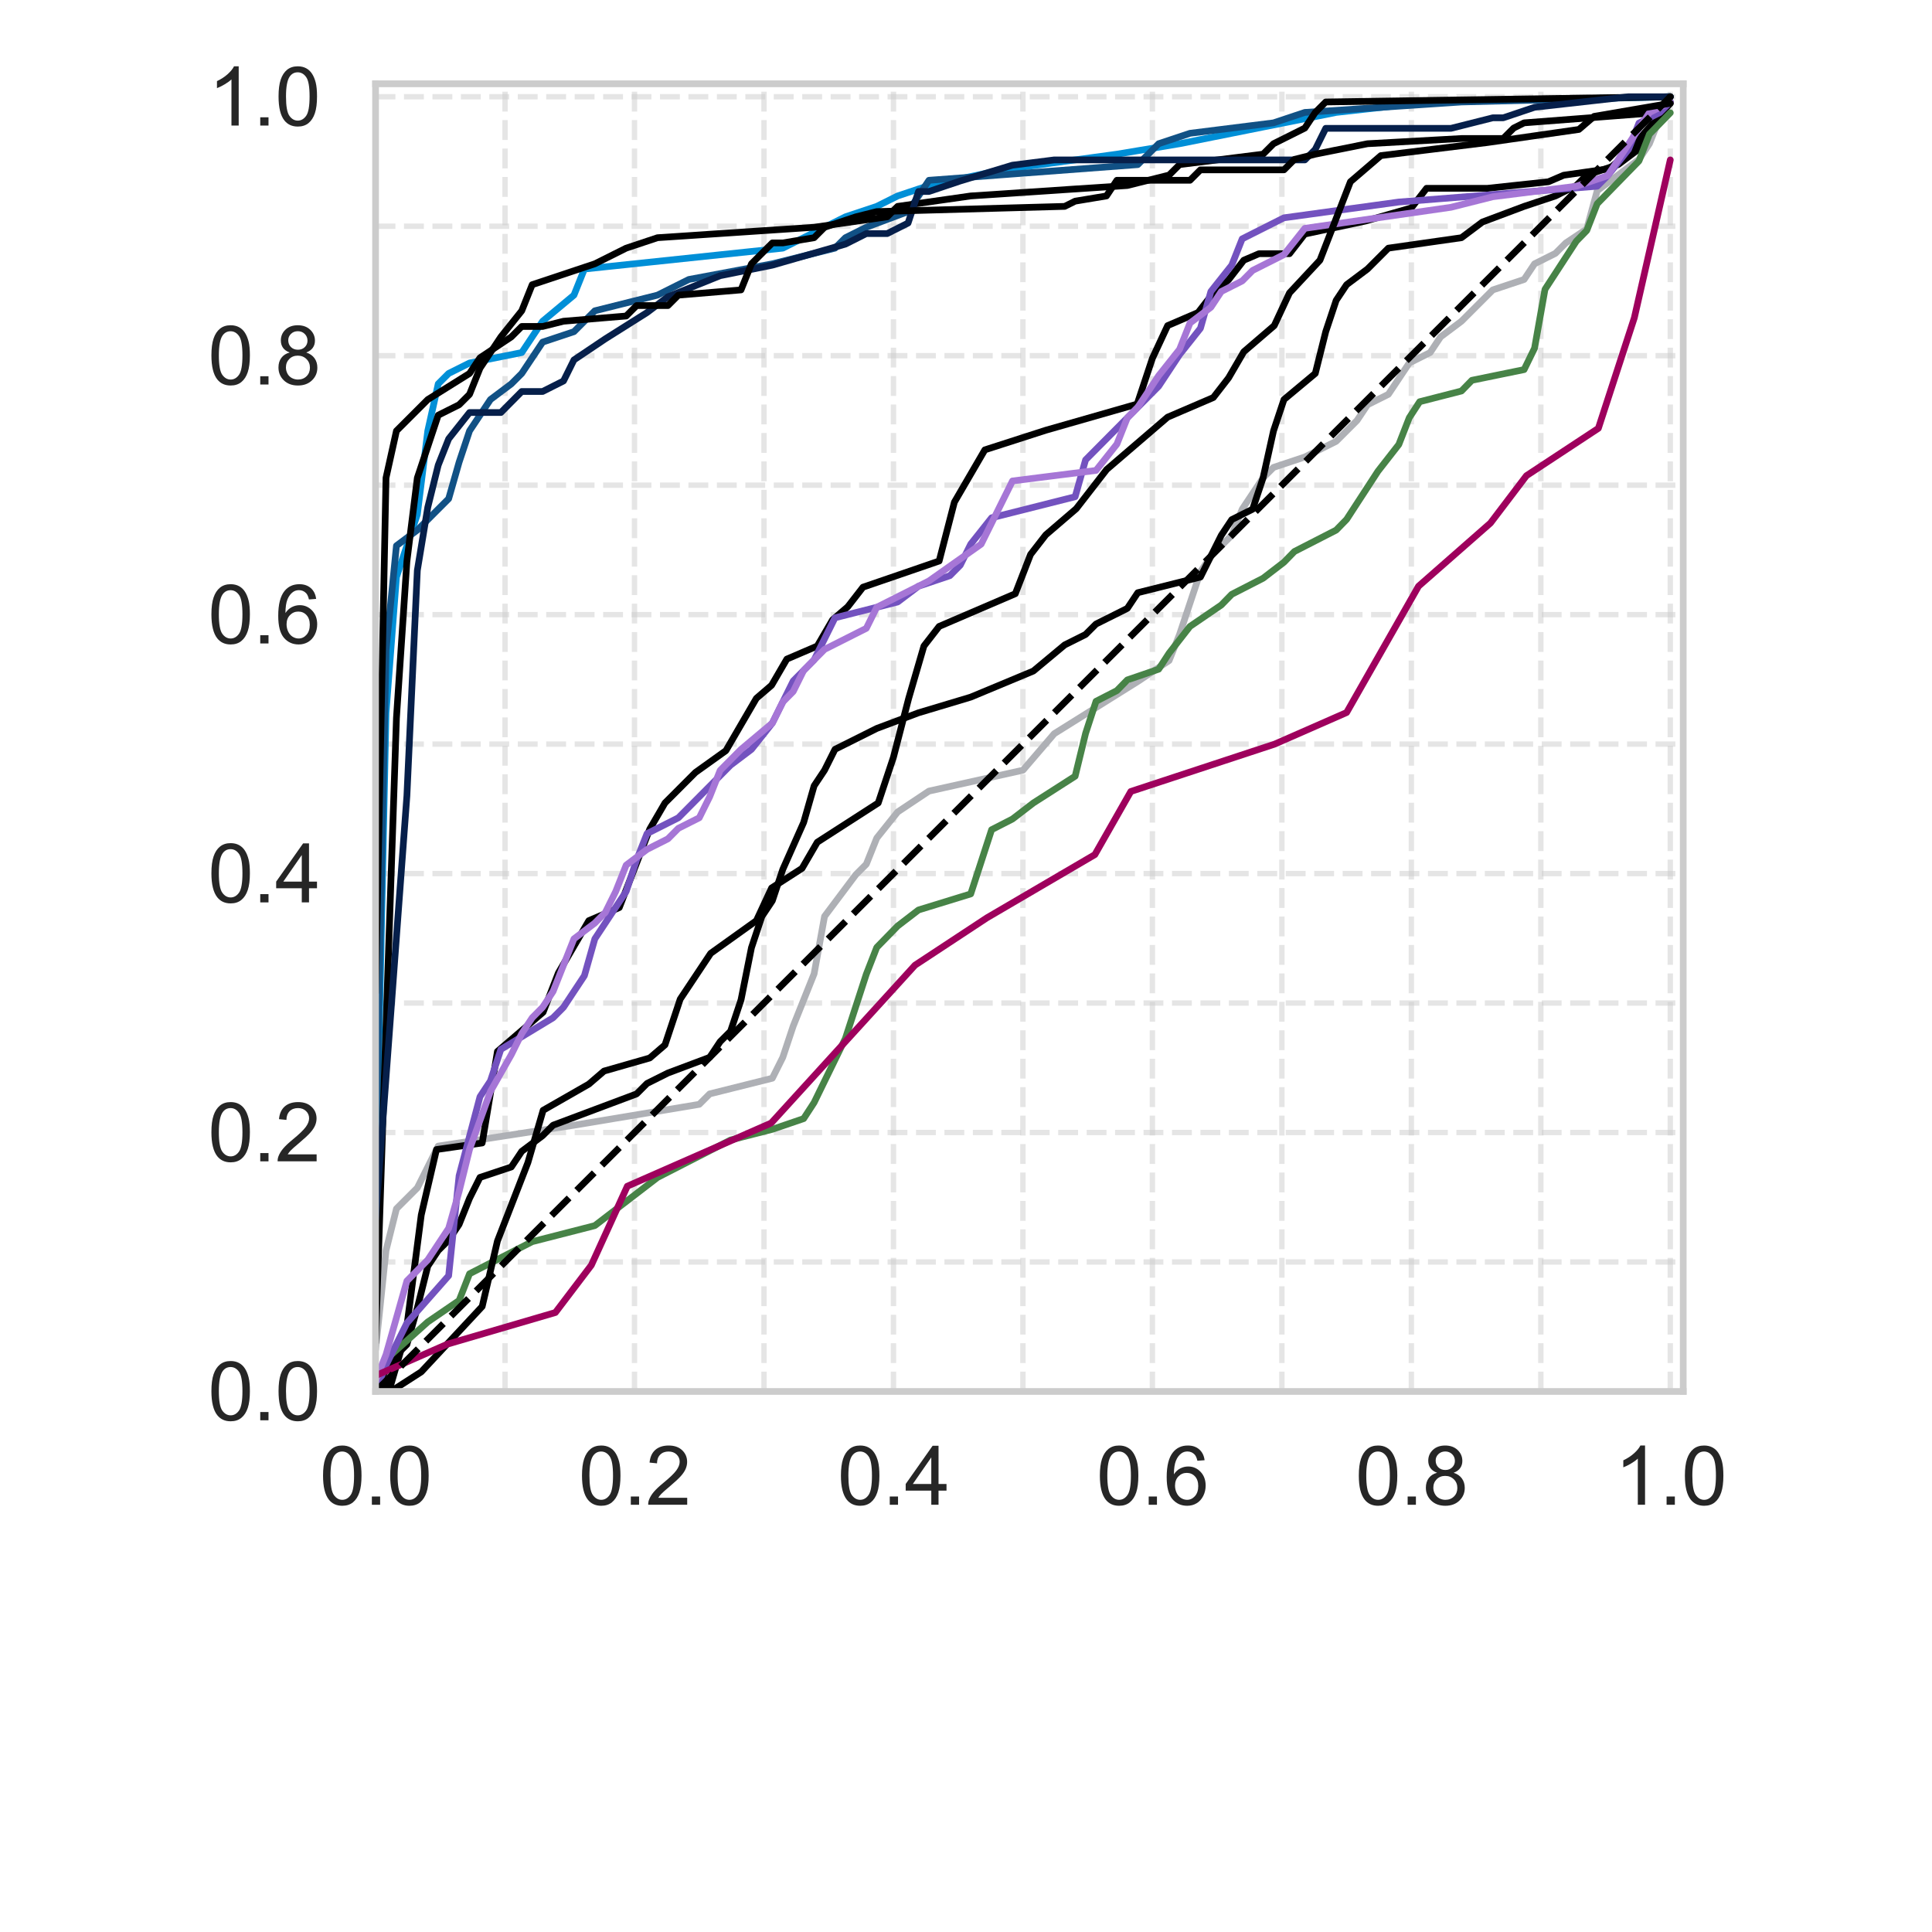 <?xml version="1.0" encoding="utf-8" standalone="no"?>
<!DOCTYPE svg PUBLIC "-//W3C//DTD SVG 1.1//EN"
  "http://www.w3.org/Graphics/SVG/1.1/DTD/svg11.dtd">
<svg xmlns:xlink="http://www.w3.org/1999/xlink" width="288pt" height="288pt" viewBox="0 0 288 288" xmlns="http://www.w3.org/2000/svg" version="1.1">
 <defs>
  <style type="text/css">*{stroke-linejoin: round; stroke-linecap: butt}</style>
 </defs>
 <g id="figure_1">
  <g id="patch_1">
   <path d="M 0 288 
L 288 288 
L 288 0 
L 0 0 
z
" style="fill: #ffffff"/>
  </g>
  <g id="axes_1">
   <g id="patch_2">
    <path d="M 55.985 207.424 
L 250.917 207.424 
L 250.917 12.492 
L 55.985 12.492 
z
" style="fill: #ffffff"/>
   </g>
   <g id="matplotlib.axis_1">
    <g id="xtick_1">
     <g id="line2d_1">
      <path d="M 55.985 207.424 
L 55.985 12.492 
" clip-path="url(#p77d6b156d2)" style="fill: none; stroke-dasharray: 2.96,1.28; stroke-dashoffset: 0; stroke: #cccccc; stroke-opacity: 0.5; stroke-width: 0.8"/>
     </g>
     <g id="text_1">
      <!-- 0.0 -->
      <g style="fill: #262626" transform="translate(47.645 224.313) scale(0.12 -0.12)">
       <defs>
        <path id="ArialMT-30" d="M 266 2259 
Q 266 3072 433 3567 
Q 600 4063 929 4331 
Q 1259 4600 1759 4600 
Q 2128 4600 2406 4451 
Q 2684 4303 2865 4023 
Q 3047 3744 3150 3342 
Q 3253 2941 3253 2259 
Q 3253 1453 3087 958 
Q 2922 463 2592 192 
Q 2263 -78 1759 -78 
Q 1097 -78 719 397 
Q 266 969 266 2259 
z
M 844 2259 
Q 844 1131 1108 757 
Q 1372 384 1759 384 
Q 2147 384 2411 759 
Q 2675 1134 2675 2259 
Q 2675 3391 2411 3762 
Q 2147 4134 1753 4134 
Q 1366 4134 1134 3806 
Q 844 3388 844 2259 
z
" transform="scale(0.016)"/>
        <path id="ArialMT-2e" d="M 581 0 
L 581 641 
L 1222 641 
L 1222 0 
L 581 0 
z
" transform="scale(0.016)"/>
       </defs>
       <use xlink:href="#ArialMT-30"/>
       <use xlink:href="#ArialMT-2e" x="55.615"/>
       <use xlink:href="#ArialMT-30" x="83.398"/>
      </g>
     </g>
    </g>
    <g id="xtick_2">
     <g id="line2d_2">
      <path d="M 75.286 207.424 
L 75.286 12.492 
" clip-path="url(#p77d6b156d2)" style="fill: none; stroke-dasharray: 2.96,1.28; stroke-dashoffset: 0; stroke: #cccccc; stroke-opacity: 0.5; stroke-width: 0.8"/>
     </g>
    </g>
    <g id="xtick_3">
     <g id="line2d_3">
      <path d="M 94.586 207.424 
L 94.586 12.492 
" clip-path="url(#p77d6b156d2)" style="fill: none; stroke-dasharray: 2.96,1.28; stroke-dashoffset: 0; stroke: #cccccc; stroke-opacity: 0.5; stroke-width: 0.8"/>
     </g>
     <g id="text_2">
      <!-- 0.2 -->
      <g style="fill: #262626" transform="translate(86.246 224.313) scale(0.12 -0.12)">
       <defs>
        <path id="ArialMT-32" d="M 3222 541 
L 3222 0 
L 194 0 
Q 188 203 259 391 
Q 375 700 629 1000 
Q 884 1300 1366 1694 
Q 2113 2306 2375 2664 
Q 2638 3022 2638 3341 
Q 2638 3675 2398 3904 
Q 2159 4134 1775 4134 
Q 1369 4134 1125 3890 
Q 881 3647 878 3216 
L 300 3275 
Q 359 3922 746 4261 
Q 1134 4600 1788 4600 
Q 2447 4600 2831 4234 
Q 3216 3869 3216 3328 
Q 3216 3053 3103 2787 
Q 2991 2522 2730 2228 
Q 2469 1934 1863 1422 
Q 1356 997 1212 845 
Q 1069 694 975 541 
L 3222 541 
z
" transform="scale(0.016)"/>
       </defs>
       <use xlink:href="#ArialMT-30"/>
       <use xlink:href="#ArialMT-2e" x="55.615"/>
       <use xlink:href="#ArialMT-32" x="83.398"/>
      </g>
     </g>
    </g>
    <g id="xtick_4">
     <g id="line2d_4">
      <path d="M 113.886 207.424 
L 113.886 12.492 
" clip-path="url(#p77d6b156d2)" style="fill: none; stroke-dasharray: 2.96,1.28; stroke-dashoffset: 0; stroke: #cccccc; stroke-opacity: 0.5; stroke-width: 0.8"/>
     </g>
    </g>
    <g id="xtick_5">
     <g id="line2d_5">
      <path d="M 133.186 207.424 
L 133.186 12.492 
" clip-path="url(#p77d6b156d2)" style="fill: none; stroke-dasharray: 2.96,1.28; stroke-dashoffset: 0; stroke: #cccccc; stroke-opacity: 0.5; stroke-width: 0.8"/>
     </g>
     <g id="text_3">
      <!-- 0.4 -->
      <g style="fill: #262626" transform="translate(124.846 224.313) scale(0.12 -0.12)">
       <defs>
        <path id="ArialMT-34" d="M 2069 0 
L 2069 1097 
L 81 1097 
L 81 1613 
L 2172 4581 
L 2631 4581 
L 2631 1613 
L 3250 1613 
L 3250 1097 
L 2631 1097 
L 2631 0 
L 2069 0 
z
M 2069 1613 
L 2069 3678 
L 634 1613 
L 2069 1613 
z
" transform="scale(0.016)"/>
       </defs>
       <use xlink:href="#ArialMT-30"/>
       <use xlink:href="#ArialMT-2e" x="55.615"/>
       <use xlink:href="#ArialMT-34" x="83.398"/>
      </g>
     </g>
    </g>
    <g id="xtick_6">
     <g id="line2d_6">
      <path d="M 152.486 207.424 
L 152.486 12.492 
" clip-path="url(#p77d6b156d2)" style="fill: none; stroke-dasharray: 2.96,1.28; stroke-dashoffset: 0; stroke: #cccccc; stroke-opacity: 0.5; stroke-width: 0.8"/>
     </g>
    </g>
    <g id="xtick_7">
     <g id="line2d_7">
      <path d="M 171.786 207.424 
L 171.786 12.492 
" clip-path="url(#p77d6b156d2)" style="fill: none; stroke-dasharray: 2.96,1.28; stroke-dashoffset: 0; stroke: #cccccc; stroke-opacity: 0.5; stroke-width: 0.8"/>
     </g>
     <g id="text_4">
      <!-- 0.6 -->
      <g style="fill: #262626" transform="translate(163.446 224.313) scale(0.12 -0.12)">
       <defs>
        <path id="ArialMT-36" d="M 3184 3459 
L 2625 3416 
Q 2550 3747 2413 3897 
Q 2184 4138 1850 4138 
Q 1581 4138 1378 3988 
Q 1113 3794 959 3422 
Q 806 3050 800 2363 
Q 1003 2672 1297 2822 
Q 1591 2972 1913 2972 
Q 2475 2972 2870 2558 
Q 3266 2144 3266 1488 
Q 3266 1056 3080 686 
Q 2894 316 2569 119 
Q 2244 -78 1831 -78 
Q 1128 -78 684 439 
Q 241 956 241 2144 
Q 241 3472 731 4075 
Q 1159 4600 1884 4600 
Q 2425 4600 2770 4297 
Q 3116 3994 3184 3459 
z
M 888 1484 
Q 888 1194 1011 928 
Q 1134 663 1356 523 
Q 1578 384 1822 384 
Q 2178 384 2434 671 
Q 2691 959 2691 1453 
Q 2691 1928 2437 2201 
Q 2184 2475 1800 2475 
Q 1419 2475 1153 2201 
Q 888 1928 888 1484 
z
" transform="scale(0.016)"/>
       </defs>
       <use xlink:href="#ArialMT-30"/>
       <use xlink:href="#ArialMT-2e" x="55.615"/>
       <use xlink:href="#ArialMT-36" x="83.398"/>
      </g>
     </g>
    </g>
    <g id="xtick_8">
     <g id="line2d_8">
      <path d="M 191.087 207.424 
L 191.087 12.492 
" clip-path="url(#p77d6b156d2)" style="fill: none; stroke-dasharray: 2.96,1.28; stroke-dashoffset: 0; stroke: #cccccc; stroke-opacity: 0.5; stroke-width: 0.8"/>
     </g>
    </g>
    <g id="xtick_9">
     <g id="line2d_9">
      <path d="M 210.387 207.424 
L 210.387 12.492 
" clip-path="url(#p77d6b156d2)" style="fill: none; stroke-dasharray: 2.96,1.28; stroke-dashoffset: 0; stroke: #cccccc; stroke-opacity: 0.5; stroke-width: 0.8"/>
     </g>
     <g id="text_5">
      <!-- 0.8 -->
      <g style="fill: #262626" transform="translate(202.047 224.313) scale(0.12 -0.12)">
       <defs>
        <path id="ArialMT-38" d="M 1131 2484 
Q 781 2613 612 2850 
Q 444 3088 444 3419 
Q 444 3919 803 4259 
Q 1163 4600 1759 4600 
Q 2359 4600 2725 4251 
Q 3091 3903 3091 3403 
Q 3091 3084 2923 2848 
Q 2756 2613 2416 2484 
Q 2838 2347 3058 2040 
Q 3278 1734 3278 1309 
Q 3278 722 2862 322 
Q 2447 -78 1769 -78 
Q 1091 -78 675 323 
Q 259 725 259 1325 
Q 259 1772 486 2073 
Q 713 2375 1131 2484 
z
M 1019 3438 
Q 1019 3113 1228 2906 
Q 1438 2700 1772 2700 
Q 2097 2700 2305 2904 
Q 2513 3109 2513 3406 
Q 2513 3716 2298 3927 
Q 2084 4138 1766 4138 
Q 1444 4138 1231 3931 
Q 1019 3725 1019 3438 
z
M 838 1322 
Q 838 1081 952 856 
Q 1066 631 1291 507 
Q 1516 384 1775 384 
Q 2178 384 2440 643 
Q 2703 903 2703 1303 
Q 2703 1709 2433 1975 
Q 2163 2241 1756 2241 
Q 1359 2241 1098 1978 
Q 838 1716 838 1322 
z
" transform="scale(0.016)"/>
       </defs>
       <use xlink:href="#ArialMT-30"/>
       <use xlink:href="#ArialMT-2e" x="55.615"/>
       <use xlink:href="#ArialMT-38" x="83.398"/>
      </g>
     </g>
    </g>
    <g id="xtick_10">
     <g id="line2d_10">
      <path d="M 229.687 207.424 
L 229.687 12.492 
" clip-path="url(#p77d6b156d2)" style="fill: none; stroke-dasharray: 2.96,1.28; stroke-dashoffset: 0; stroke: #cccccc; stroke-opacity: 0.5; stroke-width: 0.8"/>
     </g>
    </g>
    <g id="xtick_11">
     <g id="line2d_11">
      <path d="M 248.987 207.424 
L 248.987 12.492 
" clip-path="url(#p77d6b156d2)" style="fill: none; stroke-dasharray: 2.96,1.28; stroke-dashoffset: 0; stroke: #cccccc; stroke-opacity: 0.5; stroke-width: 0.8"/>
     </g>
     <g id="text_6">
      <!-- 1.0 -->
      <g style="fill: #262626" transform="translate(240.647 224.313) scale(0.12 -0.12)">
       <defs>
        <path id="ArialMT-31" d="M 2384 0 
L 1822 0 
L 1822 3584 
Q 1619 3391 1289 3197 
Q 959 3003 697 2906 
L 697 3450 
Q 1169 3672 1522 3987 
Q 1875 4303 2022 4600 
L 2384 4600 
L 2384 0 
z
" transform="scale(0.016)"/>
       </defs>
       <use xlink:href="#ArialMT-31"/>
       <use xlink:href="#ArialMT-2e" x="55.615"/>
       <use xlink:href="#ArialMT-30" x="83.398"/>
      </g>
     </g>
    </g>
   </g>
   <g id="matplotlib.axis_2">
    <g id="ytick_1">
     <g id="line2d_12">
      <path d="M 55.985 207.424 
L 250.917 207.424 
" clip-path="url(#p77d6b156d2)" style="fill: none; stroke-dasharray: 2.96,1.28; stroke-dashoffset: 0; stroke: #cccccc; stroke-opacity: 0.5; stroke-width: 0.8"/>
     </g>
     <g id="text_7">
      <!-- 0.0 -->
      <g style="fill: #262626" transform="translate(31.005 211.719) scale(0.12 -0.12)">
       <use xlink:href="#ArialMT-30"/>
       <use xlink:href="#ArialMT-2e" x="55.615"/>
       <use xlink:href="#ArialMT-30" x="83.398"/>
      </g>
     </g>
    </g>
    <g id="ytick_2">
     <g id="line2d_13">
      <path d="M 55.985 188.124 
L 250.917 188.124 
" clip-path="url(#p77d6b156d2)" style="fill: none; stroke-dasharray: 2.96,1.28; stroke-dashoffset: 0; stroke: #cccccc; stroke-opacity: 0.5; stroke-width: 0.8"/>
     </g>
    </g>
    <g id="ytick_3">
     <g id="line2d_14">
      <path d="M 55.985 168.824 
L 250.917 168.824 
" clip-path="url(#p77d6b156d2)" style="fill: none; stroke-dasharray: 2.96,1.28; stroke-dashoffset: 0; stroke: #cccccc; stroke-opacity: 0.5; stroke-width: 0.8"/>
     </g>
     <g id="text_8">
      <!-- 0.2 -->
      <g style="fill: #262626" transform="translate(31.005 173.118) scale(0.12 -0.12)">
       <use xlink:href="#ArialMT-30"/>
       <use xlink:href="#ArialMT-2e" x="55.615"/>
       <use xlink:href="#ArialMT-32" x="83.398"/>
      </g>
     </g>
    </g>
    <g id="ytick_4">
     <g id="line2d_15">
      <path d="M 55.985 149.524 
L 250.917 149.524 
" clip-path="url(#p77d6b156d2)" style="fill: none; stroke-dasharray: 2.96,1.28; stroke-dashoffset: 0; stroke: #cccccc; stroke-opacity: 0.5; stroke-width: 0.8"/>
     </g>
    </g>
    <g id="ytick_5">
     <g id="line2d_16">
      <path d="M 55.985 130.223 
L 250.917 130.223 
" clip-path="url(#p77d6b156d2)" style="fill: none; stroke-dasharray: 2.96,1.28; stroke-dashoffset: 0; stroke: #cccccc; stroke-opacity: 0.5; stroke-width: 0.8"/>
     </g>
     <g id="text_9">
      <!-- 0.4 -->
      <g style="fill: #262626" transform="translate(31.005 134.518) scale(0.12 -0.12)">
       <use xlink:href="#ArialMT-30"/>
       <use xlink:href="#ArialMT-2e" x="55.615"/>
       <use xlink:href="#ArialMT-34" x="83.398"/>
      </g>
     </g>
    </g>
    <g id="ytick_6">
     <g id="line2d_17">
      <path d="M 55.985 110.923 
L 250.917 110.923 
" clip-path="url(#p77d6b156d2)" style="fill: none; stroke-dasharray: 2.96,1.28; stroke-dashoffset: 0; stroke: #cccccc; stroke-opacity: 0.5; stroke-width: 0.8"/>
     </g>
    </g>
    <g id="ytick_7">
     <g id="line2d_18">
      <path d="M 55.985 91.623 
L 250.917 91.623 
" clip-path="url(#p77d6b156d2)" style="fill: none; stroke-dasharray: 2.96,1.28; stroke-dashoffset: 0; stroke: #cccccc; stroke-opacity: 0.5; stroke-width: 0.8"/>
     </g>
     <g id="text_10">
      <!-- 0.6 -->
      <g style="fill: #262626" transform="translate(31.005 95.918) scale(0.12 -0.12)">
       <use xlink:href="#ArialMT-30"/>
       <use xlink:href="#ArialMT-2e" x="55.615"/>
       <use xlink:href="#ArialMT-36" x="83.398"/>
      </g>
     </g>
    </g>
    <g id="ytick_8">
     <g id="line2d_19">
      <path d="M 55.985 72.323 
L 250.917 72.323 
" clip-path="url(#p77d6b156d2)" style="fill: none; stroke-dasharray: 2.96,1.28; stroke-dashoffset: 0; stroke: #cccccc; stroke-opacity: 0.5; stroke-width: 0.8"/>
     </g>
    </g>
    <g id="ytick_9">
     <g id="line2d_20">
      <path d="M 55.985 53.023 
L 250.917 53.023 
" clip-path="url(#p77d6b156d2)" style="fill: none; stroke-dasharray: 2.96,1.28; stroke-dashoffset: 0; stroke: #cccccc; stroke-opacity: 0.5; stroke-width: 0.8"/>
     </g>
     <g id="text_11">
      <!-- 0.8 -->
      <g style="fill: #262626" transform="translate(31.005 57.317) scale(0.12 -0.12)">
       <use xlink:href="#ArialMT-30"/>
       <use xlink:href="#ArialMT-2e" x="55.615"/>
       <use xlink:href="#ArialMT-38" x="83.398"/>
      </g>
     </g>
    </g>
    <g id="ytick_10">
     <g id="line2d_21">
      <path d="M 55.985 33.723 
L 250.917 33.723 
" clip-path="url(#p77d6b156d2)" style="fill: none; stroke-dasharray: 2.96,1.28; stroke-dashoffset: 0; stroke: #cccccc; stroke-opacity: 0.5; stroke-width: 0.8"/>
     </g>
    </g>
    <g id="ytick_11">
     <g id="line2d_22">
      <path d="M 55.985 14.422 
L 250.917 14.422 
" clip-path="url(#p77d6b156d2)" style="fill: none; stroke-dasharray: 2.96,1.28; stroke-dashoffset: 0; stroke: #cccccc; stroke-opacity: 0.5; stroke-width: 0.8"/>
     </g>
     <g id="text_12">
      <!-- 1.0 -->
      <g style="fill: #262626" transform="translate(31.005 18.717) scale(0.12 -0.12)">
       <use xlink:href="#ArialMT-31"/>
       <use xlink:href="#ArialMT-2e" x="55.615"/>
       <use xlink:href="#ArialMT-30" x="83.398"/>
      </g>
     </g>
    </g>
   </g>
   <g id="line2d_23">
    <path d="M 55.985 178.889 
L 57.542 106.254 
L 59.098 86.02 
L 62.211 76.681 
L 63.768 64.229 
L 65.324 57.225 
L 66.881 55.669 
L 69.994 54.112 
L 77.776 52.556 
L 79.332 50.221 
L 80.889 47.886 
L 85.558 43.995 
L 87.115 40.104 
L 116.688 36.991 
L 122.913 33.878 
L 126.026 32.322 
L 130.696 30.765 
L 133.809 29.209 
L 138.478 27.652 
L 149.373 25.318 
L 166.494 22.983 
L 175.833 21.426 
L 183.615 19.87 
L 191.398 18.314 
L 199.18 16.757 
L 213.188 15.201 
L 248.987 14.422 
" clip-path="url(#p77d6b156d2)" style="fill: none; stroke: #008fd7; stroke-linecap: round"/>
   </g>
   <g id="line2d_24">
    <path d="M 55.985 201.198 
L 57.542 186.412 
L 59.098 180.186 
L 62.211 177.073 
L 63.768 173.96 
L 65.324 170.847 
L 85.558 167.734 
L 104.236 164.621 
L 105.792 163.065 
L 115.131 160.73 
L 116.688 157.617 
L 118.244 152.948 
L 119.8 149.057 
L 121.357 145.165 
L 122.913 136.605 
L 127.583 130.379 
L 129.139 128.823 
L 130.696 124.931 
L 133.809 121.04 
L 138.478 117.927 
L 152.486 114.814 
L 157.156 109.367 
L 169.607 101.584 
L 174.277 98.471 
L 175.833 94.58 
L 177.39 89.911 
L 178.946 85.242 
L 180.503 82.907 
L 183.615 79.794 
L 185.172 75.903 
L 186.728 73.568 
L 188.285 71.233 
L 189.841 69.677 
L 194.511 68.12 
L 199.18 65.786 
L 202.293 62.673 
L 203.85 60.338 
L 206.962 58.782 
L 208.519 56.447 
L 210.075 54.112 
L 213.188 52.556 
L 214.745 50.221 
L 217.858 47.886 
L 219.414 46.33 
L 220.971 44.773 
L 222.527 43.217 
L 227.196 41.661 
L 228.753 39.326 
L 231.866 37.769 
L 233.422 36.213 
L 236.535 34.138 
L 238.092 28.431 
L 244.318 23.761 
L 245.874 21.426 
L 247.431 17.535 
L 248.987 14.422 
" clip-path="url(#p77d6b156d2)" style="fill: none; stroke: #aeb0b5; stroke-linecap: round"/>
   </g>
   <g id="line2d_25">
    <path d="M 55.985 174.738 
L 57.542 96.915 
L 59.098 81.35 
L 62.211 79.016 
L 66.881 74.346 
L 68.437 68.899 
L 69.994 64.229 
L 73.106 59.56 
L 76.219 57.225 
L 77.776 55.669 
L 79.332 53.334 
L 80.889 50.999 
L 85.558 49.443 
L 87.115 47.886 
L 88.671 46.33 
L 98.01 43.995 
L 102.679 41.661 
L 115.131 39.326 
L 124.47 36.991 
L 126.026 35.435 
L 129.139 33.878 
L 135.365 31.543 
L 136.922 29.209 
L 138.478 26.874 
L 169.607 24.539 
L 171.164 22.983 
L 172.72 21.426 
L 177.39 19.87 
L 189.841 18.314 
L 194.511 16.757 
L 217.858 15.201 
L 248.987 14.422 
" clip-path="url(#p77d6b156d2)" style="fill: none; stroke: #115185; stroke-linecap: round"/>
   </g>
   <g id="line2d_26">
    <path d="M 55.985 200.16 
L 57.542 152.948 
L 59.098 107.032 
L 60.655 83.685 
L 62.211 71.233 
L 63.768 66.564 
L 65.324 61.895 
L 68.437 60.338 
L 69.994 58.782 
L 71.55 54.89 
L 74.663 50.221 
L 77.776 46.33 
L 79.332 42.439 
L 88.671 39.326 
L 93.341 36.991 
L 98.01 35.435 
L 121.357 33.878 
L 132.252 32.322 
L 133.809 30.765 
L 144.704 29.209 
L 168.051 27.652 
L 174.277 26.096 
L 175.833 24.539 
L 188.285 22.983 
L 189.841 21.426 
L 194.511 19.092 
L 196.067 16.757 
L 197.624 15.201 
L 248.987 14.422 
" clip-path="url(#p77d6b156d2)" style="fill: none; stroke: #000000; stroke-linecap: round"/>
   </g>
   <g id="line2d_27">
    <path d="M 55.985 181.715 
L 60.655 118.638 
L 62.211 85.033 
L 63.768 75.618 
L 65.324 69.342 
L 66.881 65.419 
L 69.994 61.496 
L 74.663 61.496 
L 77.776 58.358 
L 80.889 58.358 
L 84.002 56.789 
L 85.558 53.65 
L 90.228 50.512 
L 96.453 46.589 
L 99.566 44.236 
L 107.349 41.097 
L 115.131 39.528 
L 126.026 36.39 
L 129.139 34.821 
L 132.252 34.821 
L 135.365 33.252 
L 136.922 28.544 
L 138.478 28.544 
L 143.147 26.975 
L 150.93 24.622 
L 157.156 23.837 
L 163.381 23.837 
L 171.164 23.837 
L 180.503 23.837 
L 188.285 23.837 
L 191.398 23.837 
L 194.511 23.837 
L 196.067 22.268 
L 197.624 19.13 
L 202.293 19.13 
L 205.406 19.13 
L 210.075 19.13 
L 211.632 19.13 
L 214.745 19.13 
L 216.301 19.13 
L 222.527 17.561 
L 224.084 17.561 
L 228.753 15.991 
L 242.761 14.422 
L 244.318 14.422 
L 247.431 14.422 
L 248.987 14.422 
" clip-path="url(#p77d6b156d2)" style="fill: none; stroke: #061f4a; stroke-linecap: round"/>
   </g>
   <g id="line2d_28">
    <path d="M 55.985 206.646 
L 57.542 204.311 
L 59.098 201.976 
L 60.655 200.42 
L 62.211 194.972 
L 63.768 188.746 
L 65.324 186.412 
L 66.881 184.855 
L 68.437 182.521 
L 69.994 178.629 
L 71.55 175.516 
L 76.219 173.96 
L 77.776 171.625 
L 80.889 169.291 
L 82.445 167.734 
L 88.671 165.399 
L 94.897 163.065 
L 96.453 161.508 
L 99.566 159.952 
L 105.792 157.617 
L 107.349 155.282 
L 108.905 153.726 
L 110.462 149.057 
L 112.018 141.274 
L 113.575 136.605 
L 115.131 134.27 
L 116.688 129.601 
L 119.8 122.597 
L 121.357 117.149 
L 122.913 114.814 
L 124.47 111.701 
L 130.696 108.588 
L 136.922 106.254 
L 144.704 103.919 
L 154.043 100.028 
L 158.712 96.137 
L 161.825 94.58 
L 163.381 93.024 
L 168.051 90.689 
L 169.607 88.354 
L 178.946 86.02 
L 180.503 82.907 
L 182.059 79.794 
L 183.615 77.459 
L 186.728 75.903 
L 188.285 71.233 
L 189.841 64.229 
L 191.398 59.56 
L 196.067 55.669 
L 197.624 49.443 
L 199.18 44.773 
L 200.737 42.439 
L 203.85 40.104 
L 205.406 38.548 
L 206.962 36.991 
L 217.858 35.435 
L 220.971 33.1 
L 227.196 30.765 
L 231.866 29.209 
L 234.979 27.652 
L 236.535 26.096 
L 241.205 24.539 
L 244.318 22.205 
L 247.431 17.535 
L 248.987 14.422 
" clip-path="url(#p77d6b156d2)" style="fill: none; stroke: #000000; stroke-linecap: round"/>
   </g>
   <g id="line2d_29">
    <path d="M 55.985 207.424 
L 58.256 206.449 
L 60.527 198.651 
L 62.797 181.106 
L 65.068 171.358 
L 71.88 170.383 
L 74.15 156.737 
L 80.962 150.888 
L 83.233 145.04 
L 85.503 141.141 
L 87.774 137.242 
L 92.315 135.292 
L 94.586 129.444 
L 96.856 123.595 
L 99.127 119.696 
L 103.668 115.147 
L 108.209 111.898 
L 110.48 107.999 
L 112.751 104.1 
L 115.021 102.15 
L 117.292 98.251 
L 121.833 96.302 
L 124.104 92.403 
L 126.374 90.453 
L 128.645 87.529 
L 139.998 83.63 
L 142.268 74.857 
L 146.81 67.059 
L 155.892 64.135 
L 169.516 60.236 
L 171.786 53.413 
L 174.057 48.539 
L 178.598 46.589 
L 180.869 43.665 
L 183.139 41.716 
L 185.41 38.791 
L 187.681 37.817 
L 192.222 37.817 
L 194.492 34.892 
L 203.575 32.943 
L 210.387 30.993 
L 212.657 28.069 
L 221.74 28.069 
L 230.822 27.094 
L 233.093 26.119 
L 239.905 25.145 
L 242.175 23.195 
L 248.987 15.397 
" clip-path="url(#p77d6b156d2)" style="fill: none; stroke: #000000; stroke-linecap: round"/>
   </g>
   <g id="line2d_30">
    <path d="M 55.985 147.987 
L 57.542 71.233 
L 59.098 64.229 
L 63.768 59.56 
L 69.994 55.669 
L 71.55 53.334 
L 76.219 50.221 
L 77.776 48.665 
L 80.889 48.665 
L 84.002 47.886 
L 93.341 47.108 
L 94.897 45.552 
L 99.566 45.552 
L 101.123 43.995 
L 110.462 43.217 
L 112.018 39.326 
L 115.131 36.213 
L 116.688 36.213 
L 121.357 35.435 
L 122.913 33.878 
L 127.583 32.322 
L 130.696 31.543 
L 158.712 30.765 
L 160.269 29.987 
L 164.938 29.209 
L 166.494 26.874 
L 169.607 26.874 
L 172.72 26.874 
L 175.833 26.874 
L 177.39 26.874 
L 178.946 25.318 
L 182.059 25.318 
L 183.615 25.318 
L 186.728 25.318 
L 191.398 25.318 
L 192.954 23.761 
L 196.067 22.983 
L 203.85 21.426 
L 217.858 20.648 
L 220.971 20.648 
L 224.084 20.648 
L 225.64 19.092 
L 227.196 18.314 
L 247.431 16.757 
L 248.987 15.201 
" clip-path="url(#p77d6b156d2)" style="fill: none; stroke: #000000; stroke-linecap: round"/>
   </g>
   <g id="line2d_31">
    <path d="M 55.985 206.626 
L 57.542 202.639 
L 63.768 197.056 
L 68.437 193.866 
L 69.994 189.878 
L 79.332 185.093 
L 88.671 182.701 
L 91.784 180.308 
L 98.01 175.523 
L 105.792 171.535 
L 108.905 169.94 
L 115.131 168.345 
L 119.8 166.75 
L 121.357 164.358 
L 122.913 161.167 
L 124.47 157.977 
L 126.026 154.787 
L 127.583 150.002 
L 129.139 145.217 
L 130.696 141.229 
L 133.809 138.039 
L 136.922 135.647 
L 144.704 133.254 
L 146.26 128.469 
L 147.817 123.684 
L 150.93 122.089 
L 154.043 119.696 
L 160.269 115.708 
L 161.825 109.328 
L 163.381 104.543 
L 166.494 102.948 
L 168.051 101.353 
L 172.72 99.758 
L 174.277 97.365 
L 177.39 93.378 
L 182.059 90.187 
L 183.615 88.592 
L 188.285 86.2 
L 191.398 83.807 
L 192.954 82.212 
L 196.067 80.617 
L 199.18 79.022 
L 200.737 77.427 
L 202.293 75.034 
L 203.85 72.642 
L 205.406 70.249 
L 208.519 66.262 
L 210.075 62.274 
L 211.632 59.881 
L 217.858 58.286 
L 219.414 56.691 
L 227.196 55.096 
L 228.753 51.906 
L 230.309 43.133 
L 234.979 35.956 
L 236.535 34.361 
L 238.092 30.373 
L 244.318 23.993 
L 245.874 20.005 
L 248.987 16.815 
" clip-path="url(#p77d6b156d2)" style="fill: none; stroke: #478347; stroke-linecap: round"/>
   </g>
   <g id="line2d_32">
    <path d="M 55.985 207.424 
L 57.542 203.501 
L 60.655 197.225 
L 66.881 190.164 
L 68.437 175.257 
L 71.55 163.489 
L 73.106 161.135 
L 74.663 156.428 
L 82.445 151.72 
L 84.002 150.151 
L 85.558 147.797 
L 87.115 145.444 
L 88.671 139.952 
L 93.341 132.891 
L 94.897 128.183 
L 96.453 124.261 
L 101.123 121.907 
L 104.236 118.769 
L 107.349 115.631 
L 108.905 114.061 
L 112.018 111.708 
L 115.131 107.785 
L 116.688 104.647 
L 118.244 101.508 
L 121.357 98.37 
L 122.913 95.232 
L 124.47 92.094 
L 133.809 89.74 
L 136.922 87.386 
L 141.591 85.817 
L 143.147 84.248 
L 144.704 81.11 
L 147.817 77.187 
L 160.269 74.049 
L 161.825 68.557 
L 166.494 63.85 
L 168.051 62.281 
L 169.607 60.711 
L 171.164 59.142 
L 172.72 57.573 
L 174.277 55.219 
L 175.833 52.866 
L 178.946 48.943 
L 180.503 43.451 
L 183.615 39.528 
L 185.172 35.605 
L 191.398 32.467 
L 208.519 30.114 
L 238.092 27.76 
L 239.648 26.191 
L 242.761 22.268 
L 244.318 18.345 
L 247.431 16.776 
L 248.987 15.207 
" clip-path="url(#p77d6b156d2)" style="fill: none; stroke: #7352bf; stroke-linecap: round"/>
   </g>
   <g id="line2d_33">
    <path d="M 55.985 205.855 
L 57.542 201.932 
L 59.098 196.44 
L 60.655 190.948 
L 63.768 187.81 
L 66.881 183.103 
L 68.437 177.611 
L 69.994 171.334 
L 73.106 162.704 
L 76.219 157.212 
L 77.776 154.074 
L 79.332 151.72 
L 80.889 150.151 
L 82.445 147.797 
L 84.002 143.875 
L 85.558 139.952 
L 88.671 137.598 
L 90.228 136.029 
L 91.784 132.891 
L 93.341 128.968 
L 96.453 126.614 
L 99.566 125.045 
L 101.123 123.476 
L 104.236 121.907 
L 105.792 118.769 
L 107.349 114.846 
L 110.462 111.708 
L 115.131 107.785 
L 116.688 104.647 
L 118.244 103.078 
L 119.8 99.939 
L 122.913 96.801 
L 129.139 93.663 
L 130.696 90.525 
L 138.478 86.602 
L 146.26 81.11 
L 147.817 77.972 
L 149.373 74.833 
L 150.93 71.695 
L 163.381 70.126 
L 166.494 66.203 
L 168.051 62.281 
L 169.607 60.711 
L 171.164 58.358 
L 172.72 56.004 
L 175.833 52.081 
L 177.39 48.158 
L 180.503 45.805 
L 182.059 43.451 
L 185.172 41.882 
L 186.728 40.313 
L 191.398 37.959 
L 194.511 34.036 
L 216.301 30.898 
L 222.527 29.329 
L 234.979 27.76 
L 239.648 26.191 
L 242.761 21.483 
L 245.874 16.776 
L 248.987 15.207 
" clip-path="url(#p77d6b156d2)" style="fill: none; stroke: #a676d6; stroke-linecap: round"/>
   </g>
   <g id="line2d_34">
    <path d="M 55.985 207.424 
L 58.256 207.424 
L 62.797 204.5 
L 67.338 199.626 
L 71.88 194.752 
L 74.15 185.005 
L 78.691 173.308 
L 80.962 165.51 
L 87.774 161.61 
L 90.044 159.661 
L 96.856 157.711 
L 99.127 155.762 
L 101.398 148.939 
L 105.939 142.115 
L 112.751 137.242 
L 115.021 132.368 
L 119.562 129.444 
L 121.833 125.545 
L 130.915 119.696 
L 133.186 112.873 
L 135.457 104.1 
L 137.727 96.302 
L 139.998 93.378 
L 151.351 88.504 
L 153.621 82.655 
L 155.892 79.731 
L 160.433 75.832 
L 164.975 69.983 
L 169.516 66.084 
L 171.786 64.135 
L 174.057 62.185 
L 180.869 59.261 
L 183.139 56.337 
L 185.41 52.438 
L 189.951 48.539 
L 192.222 43.665 
L 196.763 38.791 
L 199.034 32.943 
L 201.304 27.094 
L 203.575 25.145 
L 205.845 23.195 
L 221.74 21.246 
L 235.363 19.296 
L 237.634 17.347 
L 248.987 15.397 
" clip-path="url(#p77d6b156d2)" style="fill: none; stroke: #000000; stroke-linecap: round"/>
   </g>
   <g id="line2d_35">
    <path d="M 55.985 205.07 
L 66.708 200.363 
L 82.791 195.656 
L 88.152 188.595 
L 93.513 176.826 
L 114.958 167.411 
L 125.68 155.643 
L 136.403 143.875 
L 147.125 136.814 
L 163.209 127.399 
L 168.57 117.984 
L 190.014 110.923 
L 200.737 106.216 
L 206.098 96.801 
L 211.459 87.386 
L 216.82 82.679 
L 222.181 77.972 
L 227.542 70.911 
L 238.265 63.85 
L 243.626 47.374 
L 248.987 23.837 
" clip-path="url(#p77d6b156d2)" style="fill: none; stroke: #9e005d; stroke-linecap: round"/>
   </g>
   <g id="line2d_36">
    <path d="M 55.985 207.424 
L 248.987 14.422 
" clip-path="url(#p77d6b156d2)" style="fill: none; stroke-dasharray: 3.7,1.6; stroke-dashoffset: 0; stroke: #000000"/>
   </g>
   <g id="patch_3">
    <path d="M 55.985 207.424 
L 55.985 12.492 
" style="fill: none; stroke: #cccccc; stroke-linejoin: miter; stroke-linecap: square"/>
   </g>
   <g id="patch_4">
    <path d="M 250.917 207.424 
L 250.917 12.492 
" style="fill: none; stroke: #cccccc; stroke-linejoin: miter; stroke-linecap: square"/>
   </g>
   <g id="patch_5">
    <path d="M 55.985 207.424 
L 250.917 207.424 
" style="fill: none; stroke: #cccccc; stroke-linejoin: miter; stroke-linecap: square"/>
   </g>
   <g id="patch_6">
    <path d="M 55.985 12.492 
L 250.917 12.492 
" style="fill: none; stroke: #cccccc; stroke-linejoin: miter; stroke-linecap: square"/>
   </g>
  </g>
 </g>
 <defs>
  <clipPath id="p77d6b156d2">
   <rect x="55.985" y="12.492" width="194.932" height="194.932"/>
  </clipPath>
 </defs>
</svg>
